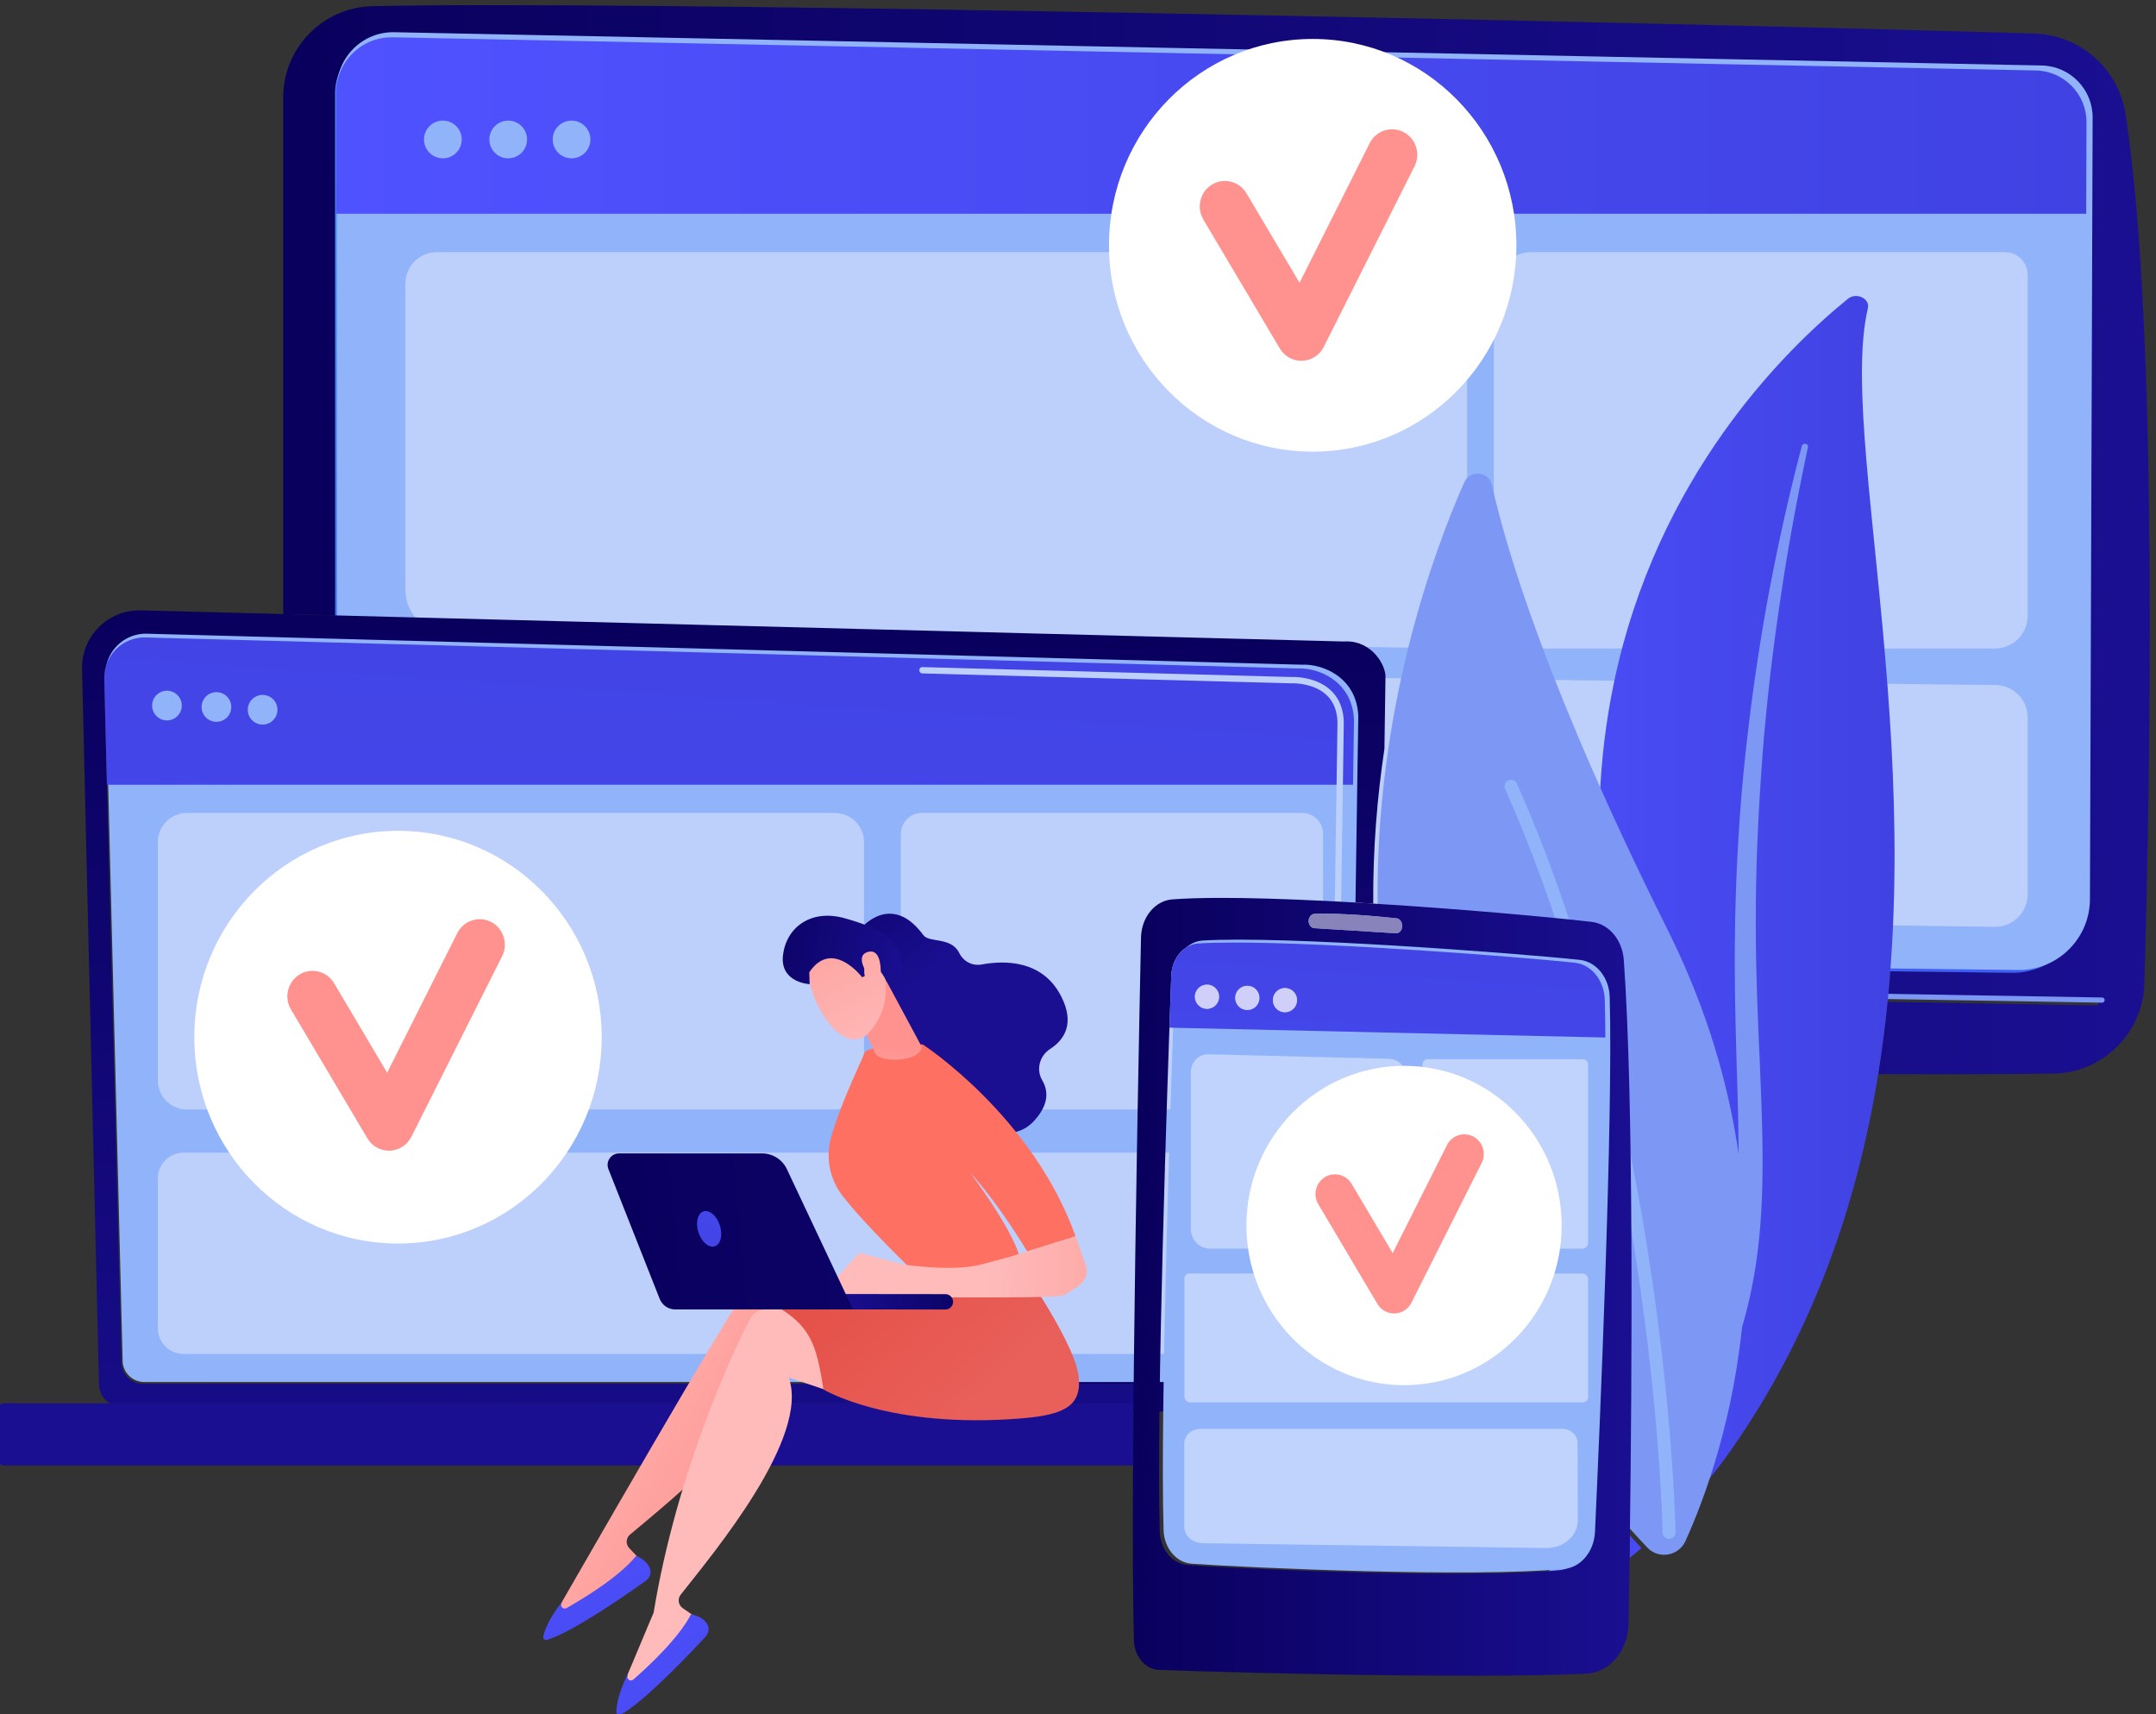 <svg xmlns="http://www.w3.org/2000/svg" xml:space="preserve" viewBox="0 0 3708.344 2947.577">
  <rect x="0" y="0" width="3708.344" height="2947.577" fill="#333333" stroke="none"/>
  <defs>
    <linearGradient id="b" x1="0" x2="1" y1="0" y2="0" gradientTransform="matrix(-304.984 6038.62 6038.62 304.984 21111.5 7310)" gradientUnits="userSpaceOnUse" spreadMethod="pad">
      <stop offset="0" stop-color="#09005d"/>
      <stop offset="1" stop-color="#1a0f91"/>
    </linearGradient>
    <linearGradient id="d" x1="0" x2="1" y1="0" y2="0" gradientTransform="matrix(24139 0 0 -24139 8336.73 19965.6)" gradientUnits="userSpaceOnUse" spreadMethod="pad">
      <stop offset="0" stop-color="#09005d"/>
      <stop offset="1" stop-color="#1a0f91"/>
    </linearGradient>
    <linearGradient id="f" x1="0" x2="1" y1="0" y2="0" gradientTransform="scale(-23853.29 23853.29) rotate(-85.569 .322 1.196)" gradientUnits="userSpaceOnUse" spreadMethod="pad">
      <stop offset="0" stop-color="#53d8ff"/>
      <stop offset="1" stop-color="#3840f7"/>
    </linearGradient>
    <linearGradient id="h" x1="0" x2="1" y1="0" y2="0" gradientTransform="scale(-6769.48 6769.48) rotate(-65.513 -.46 3.134)" gradientUnits="userSpaceOnUse" spreadMethod="pad">
      <stop offset="0" stop-color="#09005d"/>
      <stop offset="1" stop-color="#1a0f91"/>
    </linearGradient>
    <linearGradient id="j" x1="0" x2="1" y1="0" y2="0" gradientTransform="matrix(22638.1 0 0 -22638.1 9019.39 25320.6)" gradientUnits="userSpaceOnUse" spreadMethod="pad">
      <stop offset="0" stop-color="#4f52ff"/>
      <stop offset="1" stop-color="#4042e2"/>
    </linearGradient>
    <linearGradient id="l" x1="0" x2="1" y1="0" y2="0" gradientTransform="scale(-12821.22 12821.22) rotate(-88.757 .203 1.308)" gradientUnits="userSpaceOnUse" spreadMethod="pad">
      <stop offset="0" stop-color="#09005d"/>
      <stop offset="1" stop-color="#1a0f91"/>
    </linearGradient>
    <linearGradient id="n" x1="0" x2="1" y1="0" y2="0" gradientTransform="scale(-8588.055 8588.055) rotate(-88.644 .283 1.94)" gradientUnits="userSpaceOnUse" spreadMethod="pad">
      <stop offset="0" stop-color="#09005d"/>
      <stop offset="1" stop-color="#1a0f91"/>
    </linearGradient>
    <linearGradient id="p" x1="0" x2="1" y1="0" y2="0" gradientTransform="scale(24486.921 -24486.921) rotate(-85.358 .314 -.221)" gradientUnits="userSpaceOnUse" spreadMethod="pad">
      <stop offset="0" stop-color="#4f52ff"/>
      <stop offset="1" stop-color="#4042e2"/>
    </linearGradient>
    <linearGradient id="r" x1="0" x2="1" y1="0" y2="0" gradientTransform="matrix(0 -5122.29 -5122.29 0 21596.2 32672.9)" gradientUnits="userSpaceOnUse" spreadMethod="pad">
      <stop offset="0" stop-color="#febbba"/>
      <stop offset="1" stop-color="#ff928e"/>
    </linearGradient>
    <linearGradient id="t" x1="0" x2="1" y1="0" y2="0" gradientTransform="matrix(0 -5122.29 -5122.29 0 9796.79 32672.9)" gradientUnits="userSpaceOnUse" spreadMethod="pad">
      <stop offset="0" stop-color="#febbba"/>
      <stop offset="1" stop-color="#ff928e"/>
    </linearGradient>
    <linearGradient id="v" x1="0" x2="1" y1="0" y2="0" gradientTransform="rotate(-29.717 23486.318 -16807.594) scale(3956.59)" gradientUnits="userSpaceOnUse" spreadMethod="pad">
      <stop offset="0" stop-color="#febbba"/>
      <stop offset="1" stop-color="#ff928e"/>
    </linearGradient>
    <linearGradient id="x" x1="0" x2="1" y1="0" y2="0" gradientTransform="scale(4053.29 -4053.29) rotate(67.551 2.842 1.268)" gradientUnits="userSpaceOnUse" spreadMethod="pad">
      <stop offset="0" stop-color="#4f52ff"/>
      <stop offset="1" stop-color="#4042e2"/>
    </linearGradient>
    <linearGradient id="z" x1="0" x2="1" y1="0" y2="0" gradientTransform="rotate(147.953 4593.048 6158.588) scale(13870.86)" gradientUnits="userSpaceOnUse" spreadMethod="pad">
      <stop offset="0" stop-color="#febbba"/>
      <stop offset="1" stop-color="#ff928e"/>
    </linearGradient>
    <linearGradient id="B" x1="0" x2="1" y1="0" y2="0" gradientTransform="scale(4052.92 -4052.92) rotate(55.872 3.05 2.1)" gradientUnits="userSpaceOnUse" spreadMethod="pad">
      <stop offset="0" stop-color="#4f52ff"/>
      <stop offset="1" stop-color="#4042e2"/>
    </linearGradient>
    <linearGradient id="D" x1="0" x2="1" y1="0" y2="0" gradientTransform="rotate(-47.62 20796.388 -10641.377) scale(4192.82)" gradientUnits="userSpaceOnUse" spreadMethod="pad">
      <stop offset="0" stop-color="#e1473d"/>
      <stop offset="1" stop-color="#e9605a"/>
    </linearGradient>
    <linearGradient id="F" x1="0" x2="1" y1="0" y2="0" gradientTransform="scale(2281.88 -2281.88) rotate(49.1 11.06 3.78)" gradientUnits="userSpaceOnUse" spreadMethod="pad">
      <stop offset="0" stop-color="#09005d"/>
      <stop offset="1" stop-color="#1a0f91"/>
    </linearGradient>
    <linearGradient id="H" x1="0" x2="1" y1="0" y2="0" gradientTransform="scale(-1597.788 1597.788) rotate(-62.354 2.339 15.095)" gradientUnits="userSpaceOnUse" spreadMethod="pad">
      <stop offset="0" stop-color="#ff928e"/>
      <stop offset="1" stop-color="#fe7062"/>
    </linearGradient>
    <linearGradient id="J" x1="0" x2="1" y1="0" y2="0" gradientTransform="matrix(3423 0 0 -3423 17439.3 10563.2)" gradientUnits="userSpaceOnUse" spreadMethod="pad">
      <stop offset="0" stop-color="#febbba"/>
      <stop offset="1" stop-color="#ff928e"/>
    </linearGradient>
    <linearGradient id="L" x1="0" x2="1" y1="0" y2="0" gradientTransform="scale(1235.496 -1235.496) rotate(-86.328 1.23 -11.86)" gradientUnits="userSpaceOnUse" spreadMethod="pad">
      <stop offset="0" stop-color="#febbba"/>
      <stop offset="1" stop-color="#ff928e"/>
    </linearGradient>
    <linearGradient id="N" x1="0" x2="1" y1="0" y2="0" gradientTransform="scale(-3216.17 3216.17) rotate(62.412 -5.911 -2.09)" gradientUnits="userSpaceOnUse" spreadMethod="pad">
      <stop offset="0" stop-color="#febbba"/>
      <stop offset="1" stop-color="#ff928e"/>
    </linearGradient>
    <linearGradient id="P" x1="0" x2="1" y1="0" y2="0" gradientTransform="scale(2127.257 -2127.257) rotate(11.345 38.522 30.35)" gradientUnits="userSpaceOnUse" spreadMethod="pad">
      <stop offset="0" stop-color="#09005d"/>
      <stop offset="1" stop-color="#1a0f91"/>
    </linearGradient>
    <linearGradient id="R" x1="0" x2="1" y1="0" y2="0" gradientTransform="scale(-3216.14 3216.14) rotate(62.412 -6.01 -2.15)" gradientUnits="userSpaceOnUse" spreadMethod="pad">
      <stop offset="0" stop-color="#febbba"/>
      <stop offset="1" stop-color="#ff928e"/>
    </linearGradient>
    <linearGradient id="T" x1="0" x2="1" y1="0" y2="0" gradientTransform="scale(-1856.749 1856.749) rotate(-18.158 13.213 31.978)" gradientUnits="userSpaceOnUse" spreadMethod="pad">
      <stop offset="0" stop-color="#09005d"/>
      <stop offset="1" stop-color="#1a0f91"/>
    </linearGradient>
    <linearGradient id="V" x1="0" x2="1" y1="0" y2="0" gradientTransform="scale(16162.1 -16162.1) rotate(-4.809 -7.633 -9.645)" gradientUnits="userSpaceOnUse" spreadMethod="pad">
      <stop offset="0" stop-color="#09005d"/>
      <stop offset="1" stop-color="#1a0f91"/>
    </linearGradient>
    <linearGradient id="X" x1="0" x2="1" y1="0" y2="0" gradientTransform="scale(-5024.76 5024.76) rotate(-67.891 .652 3.735)" gradientUnits="userSpaceOnUse" spreadMethod="pad">
      <stop offset="0" stop-color="#4f52ff"/>
      <stop offset="1" stop-color="#4042e2"/>
    </linearGradient>
    <linearGradient id="Z" x1="0" x2="1" y1="0" y2="0" gradientTransform="matrix(6081.37 0 0 -6081.37 23093.9 14255.3)" gradientUnits="userSpaceOnUse" spreadMethod="pad">
      <stop offset="0" stop-color="#4f52ff"/>
      <stop offset="1" stop-color="#4042e2"/>
    </linearGradient>
    <linearGradient id="ab" x1="0" x2="1" y1="0" y2="0" gradientTransform="matrix(6449.49 0 0 -6449.49 19324.5 10305.6)" gradientUnits="userSpaceOnUse" spreadMethod="pad">
      <stop offset="0" stop-color="#09005d"/>
      <stop offset="1" stop-color="#1a0f91"/>
    </linearGradient>
    <linearGradient id="ad" x1="0" x2="1" y1="0" y2="0" gradientTransform="matrix(6449.49 0 0 -6449.49 19324.5 10305.6)" gradientUnits="userSpaceOnUse" spreadMethod="pad">
      <stop offset="0" stop-color="#8480ae"/>
      <stop offset="1" stop-color="#8d87c8"/>
    </linearGradient>
    <linearGradient id="af" x1="0" x2="1" y1="0" y2="0" gradientTransform="scale(10315.166 -10315.166) rotate(-86.135 .777 -1.418)" gradientUnits="userSpaceOnUse" spreadMethod="pad">
      <stop offset="0" stop-color="#4f52ff"/>
      <stop offset="1" stop-color="#4042e2"/>
    </linearGradient>
    <linearGradient id="ah" x1="0" x2="1" y1="0" y2="0" gradientTransform="scale(10315.166 -10315.166) rotate(-86.135 .777 -1.418)" gradientUnits="userSpaceOnUse" spreadMethod="pad">
      <stop offset="0" stop-color="#d1d2ff"/>
      <stop offset="1" stop-color="#cecef7"/>
    </linearGradient>
    <linearGradient id="aj" x1="0" x2="1" y1="0" y2="0" gradientTransform="scale(10315.166 -10315.166) rotate(-86.135 .777 -1.418)" gradientUnits="userSpaceOnUse" spreadMethod="pad">
      <stop offset="0" stop-color="#d1d2ff"/>
      <stop offset="1" stop-color="#cecef7"/>
    </linearGradient>
    <linearGradient id="al" x1="0" x2="1" y1="0" y2="0" gradientTransform="scale(10315.166 -10315.166) rotate(-86.135 .777 -1.418)" gradientUnits="userSpaceOnUse" spreadMethod="pad">
      <stop offset="0" stop-color="#d1d2ff"/>
      <stop offset="1" stop-color="#cecef7"/>
    </linearGradient>
    <linearGradient id="an" x1="0" x2="1" y1="0" y2="0" gradientTransform="rotate(-90 27721.888 4948.142) scale(5122.3)" gradientUnits="userSpaceOnUse" spreadMethod="pad">
      <stop offset="0" stop-color="#febbba"/>
      <stop offset="1" stop-color="#ff928e"/>
    </linearGradient>
    <clipPath id="a" clipPathUnits="userSpaceOnUse">
      <path d="m18562.8 14165.4-506.5-4542.9h5876.8l-765.5 4542.9h-4604.8"/>
    </clipPath>
    <clipPath id="c" clipPathUnits="userSpaceOnUse">
      <path d="M29851.5 13054.5c-276.6 0-573.2.6-887.7 1.9 50.3 312 90.3 623.7 121.3 933.9l2693.4-45.9h.6c18.1 0 33 14.6 33.3 32.8.4 18.4-14.3 33.6-32.7 34l-2688.1 45.8c10.6 109.7 20 219 28.3 328.3l1573.4-19.4c4.6-.1 9.4-.1 14-.1 503.4-.1 913.6 407.2 915.5 912.4l34.7 10080.8v2.1c.3 363.6-289.7 661.1-653.4 670l-21252.22 429.3c-6.03.2-12.03.3-18.02.3-399.42 0-725.34-324.1-725.34-725.7v-6748.3l-671.79 17.4v6678.7c0 641.9 512.4 1166.1 1154.11 1180.5 408.09 9.1 945.16 13.3 1583.56 13.3 4751 0 15076-230.4 19008.5-340.6 356.7-10 661-19 903.5-26.8 591.5-18.9 1085.1-456.2 1175.9-1040.9 431.5-2776.7 314.9-8757.6 243.1-11244.9-14.7-508.7-345.6-936.7-802.3-1095.3-117.5-40.8-243.4-63.7-374.3-65.7-368.2-5.4-833.2-7.9-1377.3-7.9"/>
    </clipPath>
    <clipPath id="e" clipPathUnits="userSpaceOnUse">
      <path d="M9008.52 25735V15563.2c0-514.2 412.78-933.2 926.94-940.9l20757.84-256.4c509.8-7.6 927.6 402.5 929.5 912.3l34.7 10080.8c1.4 364.5-289 663.2-653.4 672.1l-21252.22 429.3c-407.59 10-743.36-317.7-743.36-725.4"/>
    </clipPath>
    <clipPath id="g" clipPathUnits="userSpaceOnUse">
      <path d="M25199 8693h-8601.1c-233.7 0-409.2 166.3-364 345l110.4 436.5c33.2 131.3 177.6 227.6 349.1 233l8291.7 258.7c179.2 5.6 337.9-89.5 377-225.9L25561 9045c51.7-180.6-124.6-352-362-352"/>
    </clipPath>
    <clipPath id="i" clipPathUnits="userSpaceOnUse">
      <path d="m31653.5 24179.9 4 1181.3c1.4 364.6-289 662.1-653.4 671L9757.31 26461c-407.59 9.9-737.93-318.3-737.93-726v-1555.1z"/>
    </clipPath>
    <clipPath id="k" clipPathUnits="userSpaceOnUse">
      <path d="M19333 8798.9H6093.03c-83.49 52-139.34 144.6-139.34 249.7l-60.13 2543.2-158.45 6701.3c-4.8 202.9 73.9 398.9 217.74 542.3 139.3 138.9 327.86 216.6 524.12 216.6 6.39 0 12.83-.1 19.24-.3l1840.52-47.6 671.79-17.4 13043.28-337.5c12.5.9 24.8 1.3 37 1.3 325.6 0 502.8-299.1 502.8-455l-1-65.6-12.6-868.4c-92.9-618.4-149.7-1290.1-144.7-2001-95.1 5.8-189.7 11.4-284.4 16.8l35.5 2357c-14.3 485.9-429 669.1-696 669.1-7.6 0-15.1-.1-22.4-.4l-14908.62 400c-4.65.1-9.32.2-13.96.2-137.72 0-270.01-54.7-367.78-152.2-101.07-100.8-156.66-238.8-153.08-381.5l221.72-8838.8c0-153.2 125.31-278.5 278.46-278.5H19335.4c-.9-85-1.7-169.2-2.4-253.3"/>
    </clipPath>
    <clipPath id="m" clipPathUnits="userSpaceOnUse">
      <path d="M19327 7995.2H4718.99c-31.09 0-56.53 25.4-56.53 56.5v690.6c0 31.1 25.44 56.6 56.53 56.6H19333c-2.5-274.6-4.6-543.8-6-803.7"/>
    </clipPath>
    <clipPath id="o" clipPathUnits="userSpaceOnUse">
      <path d="m22171.9 16797 12.5 832c-14.7 499.7-452.8 681.9-718.4 671.3l-14908.62 401.3c-142.7 3.9-280.67-50.4-381.75-151.3-101.06-100.8-156.64-243.8-153.07-386.5l34.17-1366.8z"/>
    </clipPath>
    <clipPath id="q" clipPathUnits="userSpaceOnUse">
      <path d="M21503.7 22278.3c-113.9 0-219.9 60.4-278.8 159.8l-988.6 1666.5c-92.5 156-42.6 358.4 111.4 452.1 153.9 93.6 353.8 43.2 446.3-112.8l686.2-1156.9 907.2 1804.7c81.5 162.1 277.4 226.6 437.4 144.1 160.1-82.6 223.8-280.9 142.3-443.1l-1173.5-2334.4c-53.7-106.8-160.3-175.6-278.5-179.8-3.8-.1-7.6-.2-11.4-.2z"/>
    </clipPath>
    <clipPath id="s" clipPathUnits="userSpaceOnUse">
      <path d="M9704.24 12065.5c-113.9 0-219.85 60.4-278.78 159.7l-988.55 1666.6c-92.53 156-42.68 358.3 111.32 452 153.93 93.7 353.79 43.3 446.32-112.7l686.22-1156.9 907.13 1804.6c81.5 162.2 277.4 226.7 437.5 144.1 160.1-82.5 223.8-280.9 142.3-443l-1173.54-2334.5c-53.66-106.7-160.32-175.6-278.48-179.7-3.81-.2-7.63-.2-11.44-.2z"/>
    </clipPath>
    <clipPath id="u" clipPathUnits="userSpaceOnUse">
      <path d="M11943.3 6235.2c4.1 1.6 2183.7 3818.5 2478.2 4177.7 49.5 60.4 126.2 91.2 203.8 81.9l608.4-72.5 714.6-1546.1-1190.6 693.4c117.8-814.8-1411.7-2025.7-1936.3-2467.6-53.2-44.8-57.6-125.1-9.5-175.4l209.4-219.3c-343.8-348.5-740.6-572.3-1188.3-675.8Z"/>
    </clipPath>
    <clipPath id="w" clipPathUnits="userSpaceOnUse">
      <path d="M12900.2 6825.6s133.6-43.1 178.9-162.2c21.6-56.9-1.7-121.4-51.2-156.9-220.1-157.7-946.1-666.8-1281.1-766.5-27.5-8.1-53.6 16.7-47.4 44.7 17.2 77.8 72.8 233.2 251.9 460.7l-16-32.5c-20.4-41.1 24.4-84 64.4-61.4 224.1 126.5 680.5 403.3 900.5 674.1z"/>
    </clipPath>
    <clipPath id="y" clipPathUnits="userSpaceOnUse">
      <path d="M12792.3 5298.4c3.7 2.4 330.7 790.2 334.3 792.5 299.8 1825.5 1031.4 3388.9 1247.1 3800.3 36.3 69.2 105.2 114.8 183 121.5l610.5 52.1L16180 8695.3l-1306.4 438.1c280.3-774.1-972.5-2269.5-1396.8-2808.4-43.1-54.7-31.1-134.2 26.1-173.8l249.5-172.3c-266.2-410.9-609.4-710.3-1027-902.3z"/>
    </clipPath>
    <clipPath id="A" clipPathUnits="userSpaceOnUse">
      <path d="M13609.8 6070.3s139.7-15.3 208.1-122.7c32.7-51.4 22.9-119.3-18.4-164.1-183.7-198.9-791.6-844.4-1099.5-1009.8-25.2-13.6-55.8 5.5-55.4 34.1 1 79.7 24 243.2 153.5 502.2l-9.2-35.1c-11.6-44.4 40.9-77.3 75.5-47.1 193.9 169.3 584.8 532.7 745.4 842.5z"/>
    </clipPath>
    <clipPath id="C" clipPathUnits="userSpaceOnUse">
      <path d="M18024.5 10353.2s552.2-821.4 597.6-1196c45.3-374.7-152.7-504.3-730.7-552-1720-142.2-2567.9 373.3-2567.9 373.3-117.7 750.2-201.4 941-1184.1 1348.9 0 0 1242.9-98.7 1493.1-1.6 250.1 97.1 2392 27.4 2392 27.4z"/>
    </clipPath>
    <clipPath id="E" clipPathUnits="userSpaceOnUse">
      <path d="M15822.5 14955s384.6 455 793.5-103.3c74-101.1 358.5-17.7 462.8-229.4 53.8-109.3 170.1-171.3 289.9-149.2 298.4 55 786.1 59.6 1026.9-407.9 183.8-356.9 41.9-565.8-141.9-684.9-134.9-87.5-183.1-265-101.5-403.6 78.3-132.9 93-312.9-109.1-529.5-452.9-485.4-1349.4 308.1-1349.4 308.1l-711.8 1682z"/>
    </clipPath>
    <clipPath id="G" clipPathUnits="userSpaceOnUse">
      <path d="M16531.1 10461.9s-643.1 612.4-959.6 1017.9c-171.1 219.3-224.8 507.9-145.7 774.5 144.5 486.9 401.3 991.1 424.8 1069.6 35.9 120.3 756.9 115.3 756.9 115.3s1418.9-920.8 1976.3-2480.7l-626-194.9s-370.5 621.5-736.5 1016.7c0 0 633.3-836.7 655.6-1179.3z"/>
    </clipPath>
    <clipPath id="I" clipPathUnits="userSpaceOnUse">
      <path d="m15305.9 10220.3 483.2 525.7 558-150.2s650.6-100.8 1022.9 0l372.4 100.8 841.4 261.9 132.2-373.5c33.6-94.8-.2-200.1-82.2-258.3-72.7-51.8-158.1-108.6-212.5-132.4-110.8-48.5-2552.6-15.3-2552.6-15.3z"/>
    </clipPath>
    <clipPath id="K" clipPathUnits="userSpaceOnUse">
      <path d="m16112 14306.2 484.6-901.2c-32-196.7-527.5-202.2-604-84.8-7.8 12-12.3 25.8-15.2 39.8l-289.9 602.1c-12.5 58.7 148.5 256.5 201.5 284.7l192.6 102.6c74.2 39.4-235.3 42.6 30.4-43.2z"/>
    </clipPath>
    <clipPath id="M" clipPathUnits="userSpaceOnUse">
      <path d="M15131.2 14517.7s-54.7-304.5 184.6-691.6 477.6-369.6 598.6-231.6c121.1 138.1 266.1 368 200.1 754.1-66 386.1-900.7 557.3-983.3 169.1z"/>
    </clipPath>
    <clipPath id="O" clipPathUnits="userSpaceOnUse">
      <path d="M15824.8 14306.6s-387.4 509-684.9 65.3l5-153.2s-386.9 18-344.9 374.6c41.9 356.6 357.8 600.1 795.6 478.3 437.9-121.8 693.7-260.5 743.1-564.5 49.5-304-198.7-254.4-198.7-254.4s-94.9 209.8-209.3 224.1c-114.5 14.3-73.2-151.6-73.2-151.6z"/>
    </clipPath>
    <clipPath id="Q" clipPathUnits="userSpaceOnUse">
      <path d="M15913.8 14320.2s-200.8 260.5-18.1 314.5c182.8 54.1 175.9-255.2 164-370.2z"/>
    </clipPath>
    <clipPath id="S" clipPathUnits="userSpaceOnUse">
      <path d="M16905.3 10012.2c-1.7-.1-3.4-.1-5.1-.1l-2222.5 2.4c-54.9.1-99.4 44.7-99.4 99.6.1 55 44.8 100.4 99.6 99.4l2222.5-2.4c55-.1 99.5-44.7 99.4-99.6-.1-53.2-41.9-96.7-94.5-99.3z"/>
    </clipPath>
    <clipPath id="U" clipPathUnits="userSpaceOnUse">
      <path d="M12679.8 12030.1h1850.9c136.5 0 260.8-78.8 319.1-202.3l855.6-1814.4h-2300.2c-87.9 0-167 53.8-199.4 135.6l-663.5 1679c-38.3 97 33.2 202.1 137.5 202.1z"/>
    </clipPath>
    <clipPath id="W" clipPathUnits="userSpaceOnUse">
      <path d="M13983.8 11099.8c40.1-124.6 10.4-245.6-66.2-270.3-76.7-24.7-171.3 56.3-211.4 181-40.2 124.6-10.5 245.6 66.1 270.3 76.7 24.6 171.4-56.4 211.5-181z"/>
    </clipPath>
    <clipPath id="Y" clipPathUnits="userSpaceOnUse">
      <path d="M25748.1 6799.1c1.3 93.6 2.7 190.8 4 291 49.5-54.2 99.7-108.3 150.6-162.4-51.5-44-103-86.8-154.6-128.6m937.2 911.7c494.3 1440.3 1003.7 4141.1-511.1 7175.2-309.5 619.9-578.5 1188.4-812.4 1708.2 19.8 533 83.3 1033.6 180.2 1502.1 556.4 2689.8 2214.1 4321.9 3030.1 4983.6 31.4 25.5 68.5 36.7 104.8 36.7 89.9 0 174.4-68.8 153.2-159.3-221.6-943.4 91.5-2738.6 255.7-4901.3 74.3-978.6 118.1-2032 68-3116.1-8.5-183.9-19.7-369.1-33.9-554.6-8.3-109.3-17.7-218.6-28.3-328.3-2.1-22.3-4.3-44.4-6.5-66.7-31-310.2-71-621.9-121.3-933.9-267.9-1658.9-829.6-3328.6-1899.8-4855.9-121.1-172.8-247.9-336-378.7-489.7"/>
    </clipPath>
    <clipPath id="aa" clipPathUnits="userSpaceOnUse">
      <path d="M23672.3 5277c-267.3 0-545 1.6-824.4 4.4-1310.8 12.8-2662.1 51-3184.3 71-177.4 6.8-319.6 173.4-325.2 380.9-14.4 537.1-16.6 1342.6-11.4 2261.9 1.4 259.9 3.5 529.1 6 803.7.7 84.1 1.5 168.3 2.4 253.3 1.2 119.8 2.5 240.9 3.8 362.1 9.8 871.1 23.3 1770.8 37.2 2596.1 3.2 189.7 6.5 375.8 9.7 556.3 17.1 965.5 33.8 1781.4 43.9 2254.9 5.5 262 180.7 476.2 404.3 493.2 176.9 13.4 394.4 19.4 640 19.4 369.2 0 801.9-13.5 1256-35.1 50.6-2.4 101.4-4.9 152.4-7.5 27.1-1.4 54.3-2.8 81.5-4.3 61.3-3.2 123-6.6 184.7-10 94.7-5.4 189.3-11 284.4-16.8 1157.5-71.3 2315.9-177 2825.9-236.7 221.6-26 395.8-232.7 414.5-492.4 128.9-1786.4 106.9-5314.7 78.4-7441.3-1.3-100.2-2.7-197.4-4-291-2.4-168.9-4.9-326.7-7.2-471.3-2.3-137.8-4.4-263.6-6.4-375.9-6.2-349.9-243.9-633.1-542.8-647.7-398.5-19.6-934.2-27.2-1519.4-27.2m-3033.9 9480.4c-180.3 0-338-3.7-465.4-11.8-191.3-12.2-343.4-191.8-351.6-415.7-47.2-1293.3-196.2-5596-148.9-7187.1 6.9-232.5 163.6-420.6 362.1-434.2 577.4-39.5 2138.4-112.7 3428-112.7 536.5 0 1025.8 12.7 1378.1 45.7 215.9 20.2 385.4 224.5 397.1 477.6 60.7 1319.5 235.2 5325.9 189.9 6899.1-7.2 251-173.4 455.9-387.2 478.4-773.9 81.3-3140 260.7-4402.1 260.7m1169.6 372.4c-46.7 0-91.8-.8-134.3-2.6-42.4-1.8-75.7-42.8-75.7-92.4 0-49.2 32.8-89.7 74.7-92.3 207.3-12.7 790.9-48.6 1051.8-66.3 1.6-.1 3.2-.2 4.7-.2 49.2 0 86.8 52.6 77.4 110l-1.7 10.1c-6.7 40.3-35.3 70.7-70.3 74.5-155.1 16.6-585.3 59.2-926.6 59.2"/>
    </clipPath>
    <clipPath id="ac" clipPathUnits="userSpaceOnUse">
      <path d="M22729.2 14876c-1.5 0-3.1.1-4.7.2-260.9 17.7-844.5 53.6-1051.8 66.3-41.9 2.6-74.7 43.1-74.7 92.3 0 49.6 33.3 90.6 75.7 92.4 42.5 1.8 87.6 2.6 134.3 2.6 341.3 0 771.5-42.6 926.6-59.2 35-3.8 63.6-34.2 70.3-74.5l1.7-10.1c9.4-57.4-28.2-110-77.4-110"/>
    </clipPath>
    <clipPath id="ae" clipPathUnits="userSpaceOnUse">
      <path d="m25434.8 13528.8-5637.1 127.7c11.1 312.9 16.4 471 23.7 671.6 8.2 223.9 160.3 404.9 351.6 417.1 127.2 8.1 284.5 11.8 464.5 11.8 1261.9 0 3628.9-179.8 4403-261.1 213.8-22.5 380-228.3 387.2-479.2 4.1-143.2 6.4-314.1 7.1-487.9m-4143.2 639.7c-86.4 0-156.5-70-156.5-156.4s70.1-156.5 156.5-156.5 156.4 70.1 156.4 156.5-70 156.4-156.4 156.4m-486.8 29c-86.4 0-156.4-70-156.4-156.4 0-86.5 70-156.5 156.4-156.5s156.5 70 156.5 156.5c0 86.4-70.1 156.4-156.5 156.4m-521.5 15.1c-86.4 0-156.5-70.1-156.5-156.5s70.1-156.4 156.5-156.4 156.4 70 156.4 156.4-70 156.5-156.4 156.5"/>
    </clipPath>
    <clipPath id="ag" clipPathUnits="userSpaceOnUse">
      <path d="M20283.3 13899.7c-86.4 0-156.5 70-156.5 156.4s70.1 156.5 156.5 156.5 156.4-70.1 156.4-156.5-70-156.4-156.4-156.4"/>
    </clipPath>
    <clipPath id="ai" clipPathUnits="userSpaceOnUse">
      <path d="M20804.8 13884.6c-86.4 0-156.4 70-156.4 156.5 0 86.4 70 156.4 156.4 156.4s156.5-70 156.5-156.4c0-86.5-70.1-156.5-156.5-156.5"/>
    </clipPath>
    <clipPath id="ak" clipPathUnits="userSpaceOnUse">
      <path d="M21291.6 13855.6c-86.4 0-156.5 70.1-156.5 156.5s70.1 156.4 156.5 156.4 156.4-70 156.4-156.4-70-156.5-156.4-156.5"/>
    </clipPath>
    <clipPath id="am" clipPathUnits="userSpaceOnUse">
      <path d="M22703.1 9961c-88.1 0-170.1 46.8-215.7 123.6l-764.9 1289.6c-71.6 120.7-33 277.3 86.1 349.8s273.8 33.5 345.4-87.2l531-895.2 702 1396.4c63 125.5 214.6 175.4 338.5 111.5 123.8-63.8 173.2-217.3 110.1-342.8l-908.1-1806.4c-41.5-82.6-124.1-135.9-215.5-139.1-3-.1-5.9-.2-8.9-.2z"/>
    </clipPath>
  </defs>
  <g clip-path="url(#a)" transform="matrix(.133 0 0 -.133 -621.646 3583.457)">
    <path fill="url(#b)" d="m18562.8 14165.4-506.5-4542.9h5876.8l-765.5 4542.9h-4604.8"/>
  </g>
  <g clip-path="url(#c)" transform="matrix(.133 0 0 -.133 -621.646 3583.457)">
    <path fill="url(#d)" d="M29851.5 13054.5c-276.6 0-573.2.6-887.7 1.9 50.3 312 90.3 623.7 121.3 933.9l2693.4-45.9h.6c18.1 0 33 14.6 33.3 32.8.4 18.4-14.3 33.6-32.7 34l-2688.1 45.8c10.6 109.7 20 219 28.3 328.3l1573.4-19.4c4.6-.1 9.4-.1 14-.1 503.4-.1 913.6 407.2 915.5 912.4l34.7 10080.8v2.1c.3 363.6-289.7 661.1-653.4 670l-21252.22 429.3c-6.03.2-12.03.3-18.02.3-399.42 0-725.34-324.1-725.34-725.7v-6748.3l-671.79 17.4v6678.7c0 641.9 512.4 1166.1 1154.11 1180.5 408.09 9.1 945.16 13.3 1583.56 13.3 4751 0 15076-230.4 19008.5-340.6 356.7-10 661-19 903.5-26.8 591.5-18.9 1085.1-456.2 1175.9-1040.9 431.5-2776.7 314.9-8757.6 243.1-11244.9-14.7-508.7-345.6-936.7-802.3-1095.3-117.5-40.8-243.4-63.7-374.3-65.7-368.2-5.4-833.2-7.9-1377.3-7.9"/>
  </g>
  <g clip-path="url(#e)" transform="matrix(.133 0 0 -.133 -621.646 3583.457)">
    <path fill="url(#f)" d="M9008.52 25735V15563.2c0-514.2 412.78-933.2 926.94-940.9l20757.84-256.4c509.8-7.6 927.6 402.5 929.5 912.3l34.7 10080.8c1.4 364.5-289 663.2-653.4 672.1l-21252.22 429.3c-407.59 10-743.36-317.7-743.36-725.4"/>
  </g>
  <path fill="#7d97f4" d="M3615.567 1724.203h-.08l-3036.07-51.733a4.448 4.448 0 0 1-4.374-4.52 4.446 4.446 0 0 1 4.524-4.373l3036.08 51.72c2.454.053 4.414 2.08 4.36 4.533a4.45 4.45 0 0 1-4.44 4.373"/>
  <g clip-path="url(#g)" transform="matrix(.133 0 0 -.133 -621.646 3583.457)">
    <path fill="url(#h)" d="M25199 8693h-8601.1c-233.7 0-409.2 166.3-364 345l110.4 436.5c33.2 131.3 177.6 227.6 349.1 233l8291.7 258.7c179.2 5.6 337.9-89.5 377-225.9L25561 9045c51.7-180.6-124.6-352-362-352"/>
  </g>
  <path fill="#91b3fa" d="M579.49 152.123v1356.24c0 68.56 55.037 124.427 123.592 125.454l2767.712 34.186c67.973 1.014 123.68-53.666 123.933-121.64l4.627-1344.106c.187-48.6-38.533-88.427-87.12-89.614l-2833.63-57.24c-54.345-1.333-99.114 42.36-99.114 96.72"/>
  <g clip-path="url(#i)" transform="matrix(.133 0 0 -.133 -621.646 3583.457)">
    <path fill="url(#j)" d="m31653.5 24179.9 4 1181.3c1.4 364.6-289 662.1-653.4 671L9757.31 26461c-407.59 9.9-737.93-318.3-737.93-726v-1555.1H31653.5"/>
  </g>
  <path fill="#91b3fa" d="M794.181 239.83c0 17.92-14.534 32.44-32.454 32.44s-32.44-14.52-32.44-32.44c0-17.92 14.52-32.453 32.44-32.453 17.92 0 32.454 14.533 32.454 32.453m112.4 0c0 17.92-14.52 32.44-32.44 32.44-17.92 0-32.44-14.52-32.44-32.44 0-17.92 14.52-32.453 32.44-32.453 17.92 0 32.44 14.533 32.44 32.453m108.946 0c0 17.92-14.52 32.44-32.44 32.44-17.92 0-32.453-14.52-32.453-32.44 0-17.92 14.533-32.453 32.453-32.453s32.44 14.533 32.44 32.453"/>
  <path fill="#bdd0fb" d="m3430.674 1593.843-2660.427-38.346c-40.44-.587-72.91-33.534-72.91-73.974v-266.266c0-37.627 30.737-68.014 68.364-67.587l2666.68 30.32c30.613.347 55.253 25.267 55.253 55.893v303.827c0 31.32-25.64 56.587-56.96 56.133m-957.8-479.453-1700.653-24.467c-41.534-.6-74.884-34.426-74.884-75.96v-526.48c0-29.733 24.097-53.84 53.83-53.84h1710.387c34.147 0 61.813 27.68 61.813 61.814v569.16c0 27.773-22.72 50.173-50.493 49.773m958.587.733h-810.215c-28.613 0-51.813-23.2-51.813-51.813V498.19c0-35.653 28.893-64.547 64.547-64.547h814.706c21.507 0 38.947 17.44 38.947 38.947v586.36c0 31.027-25.147 56.173-56.173 56.173"/>
  <g clip-path="url(#k)" transform="matrix(.133 0 0 -.133 -621.646 3583.457)">
    <path fill="url(#l)" d="M19333 8798.9H6093.03c-83.49 52-139.34 144.6-139.34 249.7l-60.13 2543.2-158.45 6701.3c-4.8 202.9 73.9 398.9 217.74 542.3 139.3 138.9 327.86 216.6 524.12 216.6 6.39 0 12.83-.1 19.24-.3l1840.52-47.6 671.79-17.4 13043.28-337.5c12.5.9 24.8 1.3 37 1.3 325.6 0 502.8-299.1 502.8-455l-1-65.6-12.6-868.4c-92.9-618.4-149.7-1290.1-144.7-2001-95.1 5.8-189.7 11.4-284.4 16.8l35.5 2357c-14.3 485.9-429 669.1-696 669.1-7.6 0-15.1-.1-22.4-.4l-14908.62 400c-4.65.1-9.32.2-13.96.2-137.72 0-270.01-54.7-367.78-152.2-101.07-100.8-156.66-238.8-153.08-381.5l221.72-8838.8c0-153.2 125.31-278.5 278.46-278.5H19335.4c-.9-85-1.7-169.2-2.4-253.3"/>
  </g>
  <path fill="#91b3fa" d="M210.925 2339.363c0 20.427 16.708 37.134 37.128 37.134h2034.421c20.427 0 37.133-16.707 37.133-37.134l16.667-1107.146c-1.96-66.627-60.373-90.574-95.787-89.16l-1987.815-53.334a69.465 69.465 0 0 0-50.9 20.267c-13.475 13.44-20.887 31.84-20.41 50.867l29.563 1178.506"/>
  <g clip-path="url(#m)" transform="matrix(.133 0 0 -.133 -621.646 3583.457)">
    <path fill="url(#n)" d="M19327 7995.2H4718.99c-31.09 0-56.53 25.4-56.53 56.5v690.6c0 31.1 25.44 56.6 56.53 56.6H19333c-2.5-274.6-4.6-543.8-6-803.7"/>
  </g>
  <g clip-path="url(#o)" transform="matrix(.133 0 0 -.133 -621.646 3583.457)">
    <path fill="url(#p)" d="m22171.9 16797 12.5 832c-14.7 499.7-452.8 681.9-718.4 671.3l-14908.62 401.3c-142.7 3.9-280.67-50.4-381.75-151.3-101.06-100.8-156.64-243.8-153.07-386.5l34.17-1366.8H22171.9"/>
  </g>
  <path fill="#fff" d="M2297.621 1813.39h-.08c-3-.04-5.4-2.507-5.36-5.52l1.32-89.787a5.438 5.438 0 0 1 5.44-5.36h.053a5.443 5.443 0 0 1 5.387 5.52l-1.32 89.787a5.438 5.438 0 0 1-5.44 5.36"/>
  <path fill="#bdd0fb" d="M2300.861 1593.363h-.094c-3-.04-5.4-2.52-5.36-5.52l5.054-343.893c-.094-20.427-6.294-36.733-18.427-48.36-22.653-21.707-58.627-20.6-60.133-20.533l-635.36-17.027a5.428 5.428 0 0 1-5.28-5.587c.066-3.013 2.373-5.56 5.573-5.293l634.973 17.04c3.96-.24 42.254-.893 67.747 23.533 14.347 13.747 21.68 32.694 21.787 56.28l-5.054 344a5.435 5.435 0 0 1-5.426 5.36m-864.947 314.534H321.666c-27.71 0-50.173-22.467-50.173-50.174v-409.6c0-27.72 22.463-50.173 50.173-50.173h1114.248c27.707 0 50.173 22.453 50.173 50.173v409.6c0 27.707-22.466 50.174-50.173 50.174"/>
  <path fill="#bdd0fb" d="M2239.781 1907.897h-654.387c-19.853 0-35.947-16.094-35.947-35.947v-438.053c0-19.854 16.094-35.947 35.947-35.947h654.387c19.853 0 35.946 16.093 35.946 35.947v438.053c0 19.853-16.093 35.947-35.946 35.947m-8.227 420.32H315.676c-24.402 0-44.183-19.787-44.183-44.187v-257.787c0-24.4 19.78-44.173 44.183-44.173h1915.88c24.4 0 44.172 19.773 44.172 44.173v257.787c0 24.4-19.773 44.187-44.173 44.187"/>
  <path fill="#91b3fa" d="M312.7 1213.27c0 14.107-11.43 25.533-25.528 25.533-14.1 0-25.528-11.426-25.528-25.533 0-14.093 11.43-25.52 25.528-25.52 14.098 0 25.527 11.427 25.527 25.52m85.092 2.467c0 14.093-11.429 25.533-25.526 25.533-14.1 0-25.528-11.44-25.528-25.533 0-14.094 11.428-25.534 25.528-25.534 14.097 0 25.526 11.44 25.526 25.534m79.42 4.733c0 14.093-11.429 25.52-25.528 25.52-14.098 0-25.526-11.427-25.526-25.52 0-14.107 11.428-25.533 25.526-25.533 14.1 0 25.528 11.426 25.528 25.533"/>
  <path fill="#fff" d="M2608.207 421.817c0 195.973-156.866 354.84-350.36 354.84-193.493 0-350.346-158.867-350.346-354.84 0-195.974 156.853-354.84 350.346-354.84 193.494 0 350.36 158.866 350.36 354.84"/>
  <g clip-path="url(#q)" transform="matrix(.133 0 0 -.133 -621.646 3583.457)">
    <path fill="url(#r)" d="M21503.7 22278.3c-113.9 0-219.9 60.4-278.8 159.8l-988.6 1666.5c-92.5 156-42.6 358.4 111.4 452.1 153.9 93.6 353.8 43.2 446.3-112.8l686.2-1156.9 907.2 1804.7c81.5 162.1 277.4 226.6 437.4 144.1 160.1-82.6 223.8-280.9 142.3-443.1l-1173.5-2334.4c-53.7-106.8-160.3-175.6-278.5-179.8-3.8-.1-7.6-.2-11.4-.2"/>
  </g>
  <path fill="#fff" d="M1034.954 1783.523c0 195.974-156.867 354.84-350.36 354.84-193.499 0-350.357-158.866-350.357-354.84 0-195.973 156.858-354.84 350.356-354.84 193.494 0 350.361 158.867 350.361 354.84"/>
  <g clip-path="url(#s)" transform="matrix(.133 0 0 -.133 -621.646 3583.457)">
    <path fill="url(#t)" d="M9704.24 12065.5c-113.9 0-219.85 60.4-278.78 159.7l-988.55 1666.6c-92.53 156-42.68 358.3 111.32 452 153.93 93.7 353.79 43.3 446.32-112.7l686.22-1156.9 907.13 1804.6c81.5 162.2 277.4 226.7 437.5 144.1 160.1-82.5 223.8-280.9 142.3-443l-1173.54-2334.5c-53.66-106.7-160.32-175.6-278.48-179.7-3.81-.2-7.63-.2-11.44-.2"/>
  </g>
  <g clip-path="url(#u)" transform="matrix(.133 0 0 -.133 -621.646 3583.457)">
    <path fill="url(#v)" d="M11943.3 6235.2c4.1 1.6 2183.7 3818.5 2478.2 4177.7 49.5 60.4 126.2 91.2 203.8 81.9l608.4-72.5 714.6-1546.1-1190.6 693.4c117.8-814.8-1411.7-2025.7-1936.3-2467.6-53.2-44.8-57.6-125.1-9.5-175.4l209.4-219.3c-343.8-348.5-740.6-572.3-1188.3-675.8l110.3 203.7"/>
  </g>
  <g clip-path="url(#w)" transform="matrix(.133 0 0 -.133 -621.646 3583.457)">
    <path fill="url(#x)" d="M12900.2 6825.6s133.6-43.1 178.9-162.2c21.6-56.9-1.7-121.4-51.2-156.9-220.1-157.7-946.1-666.8-1281.1-766.5-27.5-8.1-53.6 16.7-47.4 44.7 17.2 77.8 72.8 233.2 251.9 460.7l-16-32.5c-20.4-41.1 24.4-84 64.4-61.4 224.1 126.5 680.5 403.3 900.5 674.1"/>
  </g>
  <g clip-path="url(#y)" transform="matrix(.133 0 0 -.133 -621.646 3583.457)">
    <path fill="url(#z)" d="M12792.3 5298.4c3.7 2.4 330.7 790.2 334.3 792.5 299.8 1825.5 1031.4 3388.9 1247.1 3800.3 36.3 69.2 105.2 114.8 183 121.5l610.5 52.1L16180 8695.3l-1306.4 438.1c280.3-774.1-972.5-2269.5-1396.8-2808.4-43.1-54.7-31.1-134.2 26.1-173.8l249.5-172.3c-266.2-410.9-609.4-710.3-1027-902.3l66.9 221.8"/>
  </g>
  <g clip-path="url(#A)" transform="matrix(.133 0 0 -.133 -621.646 3583.457)">
    <path fill="url(#B)" d="M13609.8 6070.3s139.7-15.3 208.1-122.7c32.7-51.4 22.9-119.3-18.4-164.1-183.7-198.9-791.6-844.4-1099.5-1009.8-25.2-13.6-55.8 5.5-55.4 34.1 1 79.7 24 243.2 153.5 502.2l-9.2-35.1c-11.6-44.4 40.9-77.3 75.5-47.1 193.9 169.3 584.8 532.7 745.4 842.5"/>
  </g>
  <g clip-path="url(#C)" transform="matrix(.133 0 0 -.133 -621.646 3583.457)">
    <path fill="url(#D)" d="M18024.5 10353.2s552.2-821.4 597.6-1196c45.3-374.7-152.7-504.3-730.7-552-1720-142.2-2567.9 373.3-2567.9 373.3-117.7 750.2-201.4 941-1184.1 1348.9 0 0 1242.9-98.7 1493.1-1.6 250.1 97.1 2392 27.4 2392 27.4"/>
  </g>
  <g clip-path="url(#E)" transform="matrix(.133 0 0 -.133 -621.646 3583.457)">
    <path fill="url(#F)" d="M15822.5 14955s384.6 455 793.5-103.3c74-101.1 358.5-17.7 462.8-229.4 53.8-109.3 170.1-171.3 289.9-149.2 298.4 55 786.1 59.6 1026.9-407.9 183.8-356.9 41.9-565.8-141.9-684.9-134.9-87.5-183.1-265-101.5-403.6 78.3-132.9 93-312.9-109.1-529.5-452.9-485.4-1349.4 308.1-1349.4 308.1l-711.8 1682-159.4 517.7"/>
  </g>
  <g clip-path="url(#G)" transform="matrix(.133 0 0 -.133 -621.646 3583.457)">
    <path fill="url(#H)" d="M16531.1 10461.9s-643.1 612.4-959.6 1017.9c-171.1 219.3-224.8 507.9-145.7 774.5 144.5 486.9 401.3 991.1 424.8 1069.6 35.9 120.3 756.9 115.3 756.9 115.3s1418.9-920.8 1976.3-2480.7l-626-194.9s-370.5 621.5-736.5 1016.7c0 0 633.3-836.7 655.6-1179.3l-1345.8-139.1"/>
  </g>
  <g clip-path="url(#I)" transform="matrix(.133 0 0 -.133 -621.646 3583.457)">
    <path fill="url(#J)" d="m15305.9 10220.3 483.2 525.7 558-150.2s650.6-100.8 1022.9 0l372.4 100.8 841.4 261.9 132.2-373.5c33.6-94.8-.2-200.1-82.2-258.3-72.7-51.8-158.1-108.6-212.5-132.4-110.8-48.5-2552.6-15.3-2552.6-15.3l-562.8 41.3"/>
  </g>
  <g clip-path="url(#K)" transform="matrix(.133 0 0 -.133 -621.646 3583.457)">
    <path fill="url(#L)" d="m16112 14306.2 484.6-901.2c-32-196.7-527.5-202.2-604-84.8-7.8 12-12.3 25.8-15.2 39.8l-289.9 602.1c-12.5 58.7 148.5 256.5 201.5 284.7l192.6 102.6c74.2 39.4-235.3 42.6 30.4-43.2"/>
  </g>
  <g clip-path="url(#M)" transform="matrix(.133 0 0 -.133 -621.646 3583.457)">
    <path fill="url(#N)" d="M15131.2 14517.7s-54.7-304.5 184.6-691.6 477.6-369.6 598.6-231.6c121.1 138.1 266.1 368 200.1 754.1-66 386.1-900.7 557.3-983.3 169.1"/>
  </g>
  <g clip-path="url(#O)" transform="matrix(.133 0 0 -.133 -621.646 3583.457)">
    <path fill="url(#P)" d="M15824.8 14306.6s-387.4 509-684.9 65.3l5-153.2s-386.9 18-344.9 374.6c41.9 356.6 357.8 600.1 795.6 478.3 437.9-121.8 693.7-260.5 743.1-564.5 49.5-304-198.7-254.4-198.7-254.4s-94.9 209.8-209.3 224.1c-114.5 14.3-73.2-151.6-73.2-151.6l-32.7-18.6"/>
  </g>
  <g clip-path="url(#Q)" transform="matrix(.133 0 0 -.133 -621.646 3583.457)">
    <path fill="url(#R)" d="M15913.8 14320.2s-200.8 260.5-18.1 314.5c182.8 54.1 175.9-255.2 164-370.2l-145.9 55.7"/>
  </g>
  <g clip-path="url(#S)" transform="matrix(.133 0 0 -.133 -621.646 3583.457)">
    <path fill="url(#T)" d="M16905.3 10012.2c-1.7-.1-3.4-.1-5.1-.1l-2222.5 2.4c-54.9.1-99.4 44.7-99.4 99.6.1 55 44.8 100.4 99.6 99.4l2222.5-2.4c55-.1 99.5-44.7 99.4-99.6-.1-53.2-41.9-96.7-94.5-99.3"/>
  </g>
  <g clip-path="url(#U)" transform="matrix(.133 0 0 -.133 -621.646 3583.457)">
    <path fill="url(#V)" d="M12679.8 12030.1h1850.9c136.5 0 260.8-78.8 319.1-202.3l855.6-1814.4h-2300.2c-87.9 0-167 53.8-199.4 135.6l-663.5 1679c-38.3 97 33.2 202.1 137.5 202.1"/>
  </g>
  <g clip-path="url(#W)" transform="matrix(.133 0 0 -.133 -621.646 3583.457)">
    <path fill="url(#X)" d="M13983.8 11099.8c40.1-124.6 10.4-245.6-66.2-270.3-76.7-24.7-171.3 56.3-211.4 181-40.2 124.6-10.5 245.6 66.1 270.3 76.7 24.6 171.4-56.4 211.5-181"/>
  </g>
  <g clip-path="url(#Y)" transform="matrix(.133 0 0 -.133 -621.646 3583.457)">
    <path fill="url(#Z)" d="M25748.1 6799.1c1.3 93.6 2.7 190.8 4 291 49.5-54.2 99.7-108.3 150.6-162.4-51.5-44-103-86.8-154.6-128.6m937.2 911.7c494.3 1440.3 1003.7 4141.1-511.1 7175.2-309.5 619.9-578.5 1188.4-812.4 1708.2 19.8 533 83.3 1033.6 180.2 1502.1 556.4 2689.8 2214.1 4321.9 3030.1 4983.6 31.4 25.5 68.5 36.7 104.8 36.7 89.9 0 174.4-68.8 153.2-159.3-221.6-943.4 91.5-2738.6 255.7-4901.3 74.3-978.6 118.1-2032 68-3116.1-8.5-183.9-19.7-369.1-33.9-554.6-8.3-109.3-17.7-218.6-28.3-328.3-2.1-22.3-4.3-44.4-6.5-66.7-31-310.2-71-621.9-121.3-933.9-267.9-1658.9-829.6-3328.6-1899.8-4855.9-121.1-172.8-247.9-336-378.7-489.7"/>
  </g>
  <path fill="#7d97f4" d="M3109.741 768.577c-18.507 87.706-35.014 175.693-47.76 264.066-13.28 88.307-23.467 176.92-30.44 265.68-6.56 88.774-11.214 177.64-11.467 266.547-.733 88.893 2.96 177.72 7.04 266.893 3.493 89.147 7.6 178.934 1.067 269.347-6.414 90.24-25.414 181.267-63.107 266.587-9.413 21.266-19.32 42.466-30.573 62.96-10.827 20.666-22.707 40.933-35.014 61.013-24.826 40.04-52.786 78.747-83.946 115.467-62.52 73.333-137.947 138.386-221.027 193.44-8.747 5.8-21.28 4.373-27.987-3.187-6.586-7.413-5.12-17.973 3.214-23.84l.066-.04c19.774-13.88 39.32-27.947 58.094-42.72 9.52-7.253 18.653-14.853 27.946-22.307 8.947-7.746 18.254-15.2 26.92-23.186 35.28-31.4 67.96-64.894 97.614-100.32 59.64-70.52 107.386-149.094 143.56-230.547 17.56-40.92 31.6-82.893 41.853-125.64 10.213-42.76 16.627-86.267 20.187-130.133 7.106-87.76 3.893-176.654 1.146-265.814-2.613-89.173-4.533-178.813-2.186-268.373a3245.703 3245.703 0 0 1 5.906-134.24c1.294-22.347 3.094-44.68 4.84-67.013 2.014-22.32 4.147-44.627 6.507-66.907 9.6-89.133 22.36-177.96 38.333-266.32 16.48-88.293 35.667-176.173 58.734-263.28.653-2.48 3.533-4.04 6.413-3.467 2.8.547 4.573 2.92 4.067 5.334"/>
  <path fill="#7d97f4" d="M2833.327 2661.123c19.56 20.747 53.96 14.774 65.72-11.2 64.934-143.346 211.867-565.226-30.8-1051.266-204.92-410.44-277.026-652.467-302.146-764.614-5.307-23.706-37.814-26.853-47.614-4.626-108.226 245.293-393.973 1079.653 314.84 1831.706"/>
  <path fill="#91b3fa" d="M2868.847 2645.99c.707.12 1.414.187 2.147.173 6.147-.093 11.067-5.16 10.973-11.306-.12-6.974-13.68-703.72-272.826-1287.267-2.494-5.627-9.067-8.16-14.694-5.667-5.613 2.507-8.146 9.08-5.653 14.707 257.253 579.307 270.787 1271.653 270.893 1278.573a11.154 11.154 0 0 0 9.16 10.787"/>
  <g clip-path="url(#aa)" transform="matrix(.133 0 0 -.133 -621.646 3583.457)">
    <path fill="url(#ab)" d="M23672.3 5277c-267.3 0-545 1.6-824.4 4.4-1310.8 12.8-2662.1 51-3184.3 71-177.4 6.8-319.6 173.4-325.2 380.9-14.4 537.1-16.6 1342.6-11.4 2261.9 1.4 259.9 3.5 529.1 6 803.7.7 84.1 1.5 168.3 2.4 253.3 1.2 119.8 2.5 240.9 3.8 362.1 9.8 871.1 23.3 1770.8 37.2 2596.1 3.2 189.7 6.5 375.8 9.7 556.3 17.1 965.5 33.8 1781.4 43.9 2254.9 5.5 262 180.7 476.2 404.3 493.2 176.9 13.4 394.4 19.4 640 19.4 369.2 0 801.9-13.5 1256-35.1 50.6-2.4 101.4-4.9 152.4-7.5 27.1-1.4 54.3-2.8 81.5-4.3 61.3-3.2 123-6.6 184.7-10 94.7-5.4 189.3-11 284.4-16.8 1157.5-71.3 2315.9-177 2825.9-236.7 221.6-26 395.8-232.7 414.5-492.4 128.9-1786.4 106.9-5314.7 78.4-7441.3-1.3-100.2-2.7-197.4-4-291-2.4-168.9-4.9-326.7-7.2-471.3-2.3-137.8-4.4-263.6-6.4-375.9-6.2-349.9-243.9-633.1-542.8-647.7-398.5-19.6-934.2-27.2-1519.4-27.2m-3033.9 9480.4c-180.3 0-338-3.7-465.4-11.8-191.3-12.2-343.4-191.8-351.6-415.7-47.2-1293.3-196.2-5596-148.9-7187.1 6.9-232.5 163.6-420.6 362.1-434.2 577.4-39.5 2138.4-112.7 3428-112.7 536.5 0 1025.8 12.7 1378.1 45.7 215.9 20.2 385.4 224.5 397.1 477.6 60.7 1319.5 235.2 5325.9 189.9 6899.1-7.2 251-173.4 455.9-387.2 478.4-773.9 81.3-3140 260.7-4402.1 260.7m1169.6 372.4c-46.7 0-91.8-.8-134.3-2.6-42.4-1.8-75.7-42.8-75.7-92.4 0-49.2 32.8-89.7 74.7-92.3 207.3-12.7 790.9-48.6 1051.8-66.3 1.6-.1 3.2-.2 4.7-.2 49.2 0 86.8 52.6 77.4 110l-1.7 10.1c-6.7 40.3-35.3 70.7-70.3 74.5-155.1 16.6-585.3 59.2-926.6 59.2"/>
  </g>
  <path fill="#91b3fa" d="M2021.207 1672.803c-6.293 172.44-26.16 746.134-19.853 958.28.92 31 21.813 56.08 48.28 57.894 109.013 7.453 480.933 23.906 640.813 8.933 28.787-2.693 51.387-29.933 52.947-63.68 8.093-175.933 31.36-710.12 25.32-919.88-.96-33.467-23.12-60.787-51.627-63.787-117.933-12.386-513.133-41.853-649-33.186-25.506 1.626-45.786 25.573-46.88 55.426"/>
  <g clip-path="url(#ac)" transform="matrix(.133 0 0 -.133 -621.646 3583.457)">
    <path fill="url(#ad)" d="M22729.2 14876c-1.5 0-3.1.1-4.7.2-260.9 17.7-844.5 53.6-1051.8 66.3-41.9 2.6-74.7 43.1-74.7 92.3 0 49.6 33.3 90.6 75.7 92.4 42.5 1.8 87.6 2.6 134.3 2.6 341.3 0 771.5-42.6 926.6-59.2 35-3.8 63.6-34.2 70.3-74.5l1.7-10.1c9.4-57.4-28.2-110-77.4-110"/>
  </g>
  <g clip-path="url(#ae)" transform="matrix(.133 0 0 -.133 -621.646 3583.457)">
    <path fill="url(#af)" d="m25434.8 13528.8-5637.1 127.7c11.1 312.9 16.4 471 23.7 671.6 8.2 223.9 160.3 404.9 351.6 417.1 127.2 8.1 284.5 11.8 464.5 11.8 1261.9 0 3628.9-179.8 4403-261.1 213.8-22.5 380-228.3 387.2-479.2 4.1-143.2 6.4-314.1 7.1-487.9m-4143.2 639.7c-86.4 0-156.5-70-156.5-156.4s70.1-156.5 156.5-156.5 156.4 70.1 156.4 156.5-70 156.4-156.4 156.4m-486.8 29c-86.4 0-156.4-70-156.4-156.4 0-86.5 70-156.5 156.4-156.5s156.5 70 156.5 156.5c0 86.4-70.1 156.4-156.5 156.4m-521.5 15.1c-86.4 0-156.5-70.1-156.5-156.5s70.1-156.4 156.5-156.4 156.4 70 156.4 156.4-70 156.5-156.4 156.5"/>
  </g>
  <path fill="#bfd3fc" d="M2388.514 2147.163h-307.36c-18.173 0-32.907-15.173-32.907-33.88V1843.39c0-16.853 13.28-30.453 29.547-30.453.24 0 .48.013.733.013l310.214 7.64c17.066.413 30.68 14.773 30.68 32.36v262.387c0 17.573-13.84 31.826-30.907 31.826m333.027 0h-262.987c-6.613 0-11.987-5.373-11.987-11.986v-304.48c0-5.174 4.2-9.36 9.36-9.36h266.24c5.2 0 9.414 4.213 9.414 9.413v306.36c0 5.547-4.494 10.053-10.04 10.053m.4 264.48h-674.055c-5.893 0-10.68-4.786-10.68-10.68V2198.55c0-4.773 3.88-8.653 8.667-8.653h675.64c5.56 0 10.067 4.506 10.067 10.066v202.027c0 5.333-4.32 9.653-9.64 9.653m-61.466 250.334h-.853l-591.067-8.24c-17.52-.254-31.573-13.027-31.573-28.707v-143.08c0-13.8 12.506-24.987 27.933-24.987h621.787c14.746 0 26.72 10.68 26.76 23.867l.386 133.24c.08 26.48-23.893 47.907-53.373 47.907"/>
  <g clip-path="url(#ag)" transform="matrix(.133 0 0 -.133 -621.646 3583.457)">
    <path fill="url(#ah)" d="M20283.3 13899.7c-86.4 0-156.5 70-156.5 156.4s70.1 156.5 156.5 156.5 156.4-70.1 156.4-156.5-70-156.4-156.4-156.4"/>
  </g>
  <g clip-path="url(#ai)" transform="matrix(.133 0 0 -.133 -621.646 3583.457)">
    <path fill="url(#aj)" d="M20804.8 13884.6c-86.4 0-156.4 70-156.4 156.5 0 86.4 70 156.4 156.4 156.4s156.5-70 156.5-156.4c0-86.5-70.1-156.5-156.5-156.5"/>
  </g>
  <g clip-path="url(#ak)" transform="matrix(.133 0 0 -.133 -621.646 3583.457)">
    <path fill="url(#al)" d="M21291.6 13855.6c-86.4 0-156.5 70.1-156.5 156.5s70.1 156.4 156.5 156.4 156.4-70 156.4-156.4-70-156.5-156.4-156.5"/>
  </g>
  <path fill="#fff" d="M2686.101 2107.363c0 151.654-121.387 274.587-271.107 274.587-149.733 0-271.12-122.933-271.12-274.587 0-151.64 121.387-274.573 271.12-274.573 149.72 0 271.107 122.933 271.107 274.573"/>
  <g clip-path="url(#am)" transform="matrix(.133 0 0 -.133 -621.646 3583.457)">
    <path fill="url(#an)" d="M22703.1 9961c-88.1 0-170.1 46.8-215.7 123.6l-764.9 1289.6c-71.6 120.7-33 277.3 86.1 349.8s273.8 33.5 345.4-87.2l531-895.2 702 1396.4c63 125.5 214.6 175.4 338.5 111.5 123.8-63.8 173.2-217.3 110.1-342.8l-908.1-1806.4c-41.5-82.6-124.1-135.9-215.5-139.1-3-.1-5.9-.2-8.9-.2"/>
  </g>
</svg>
